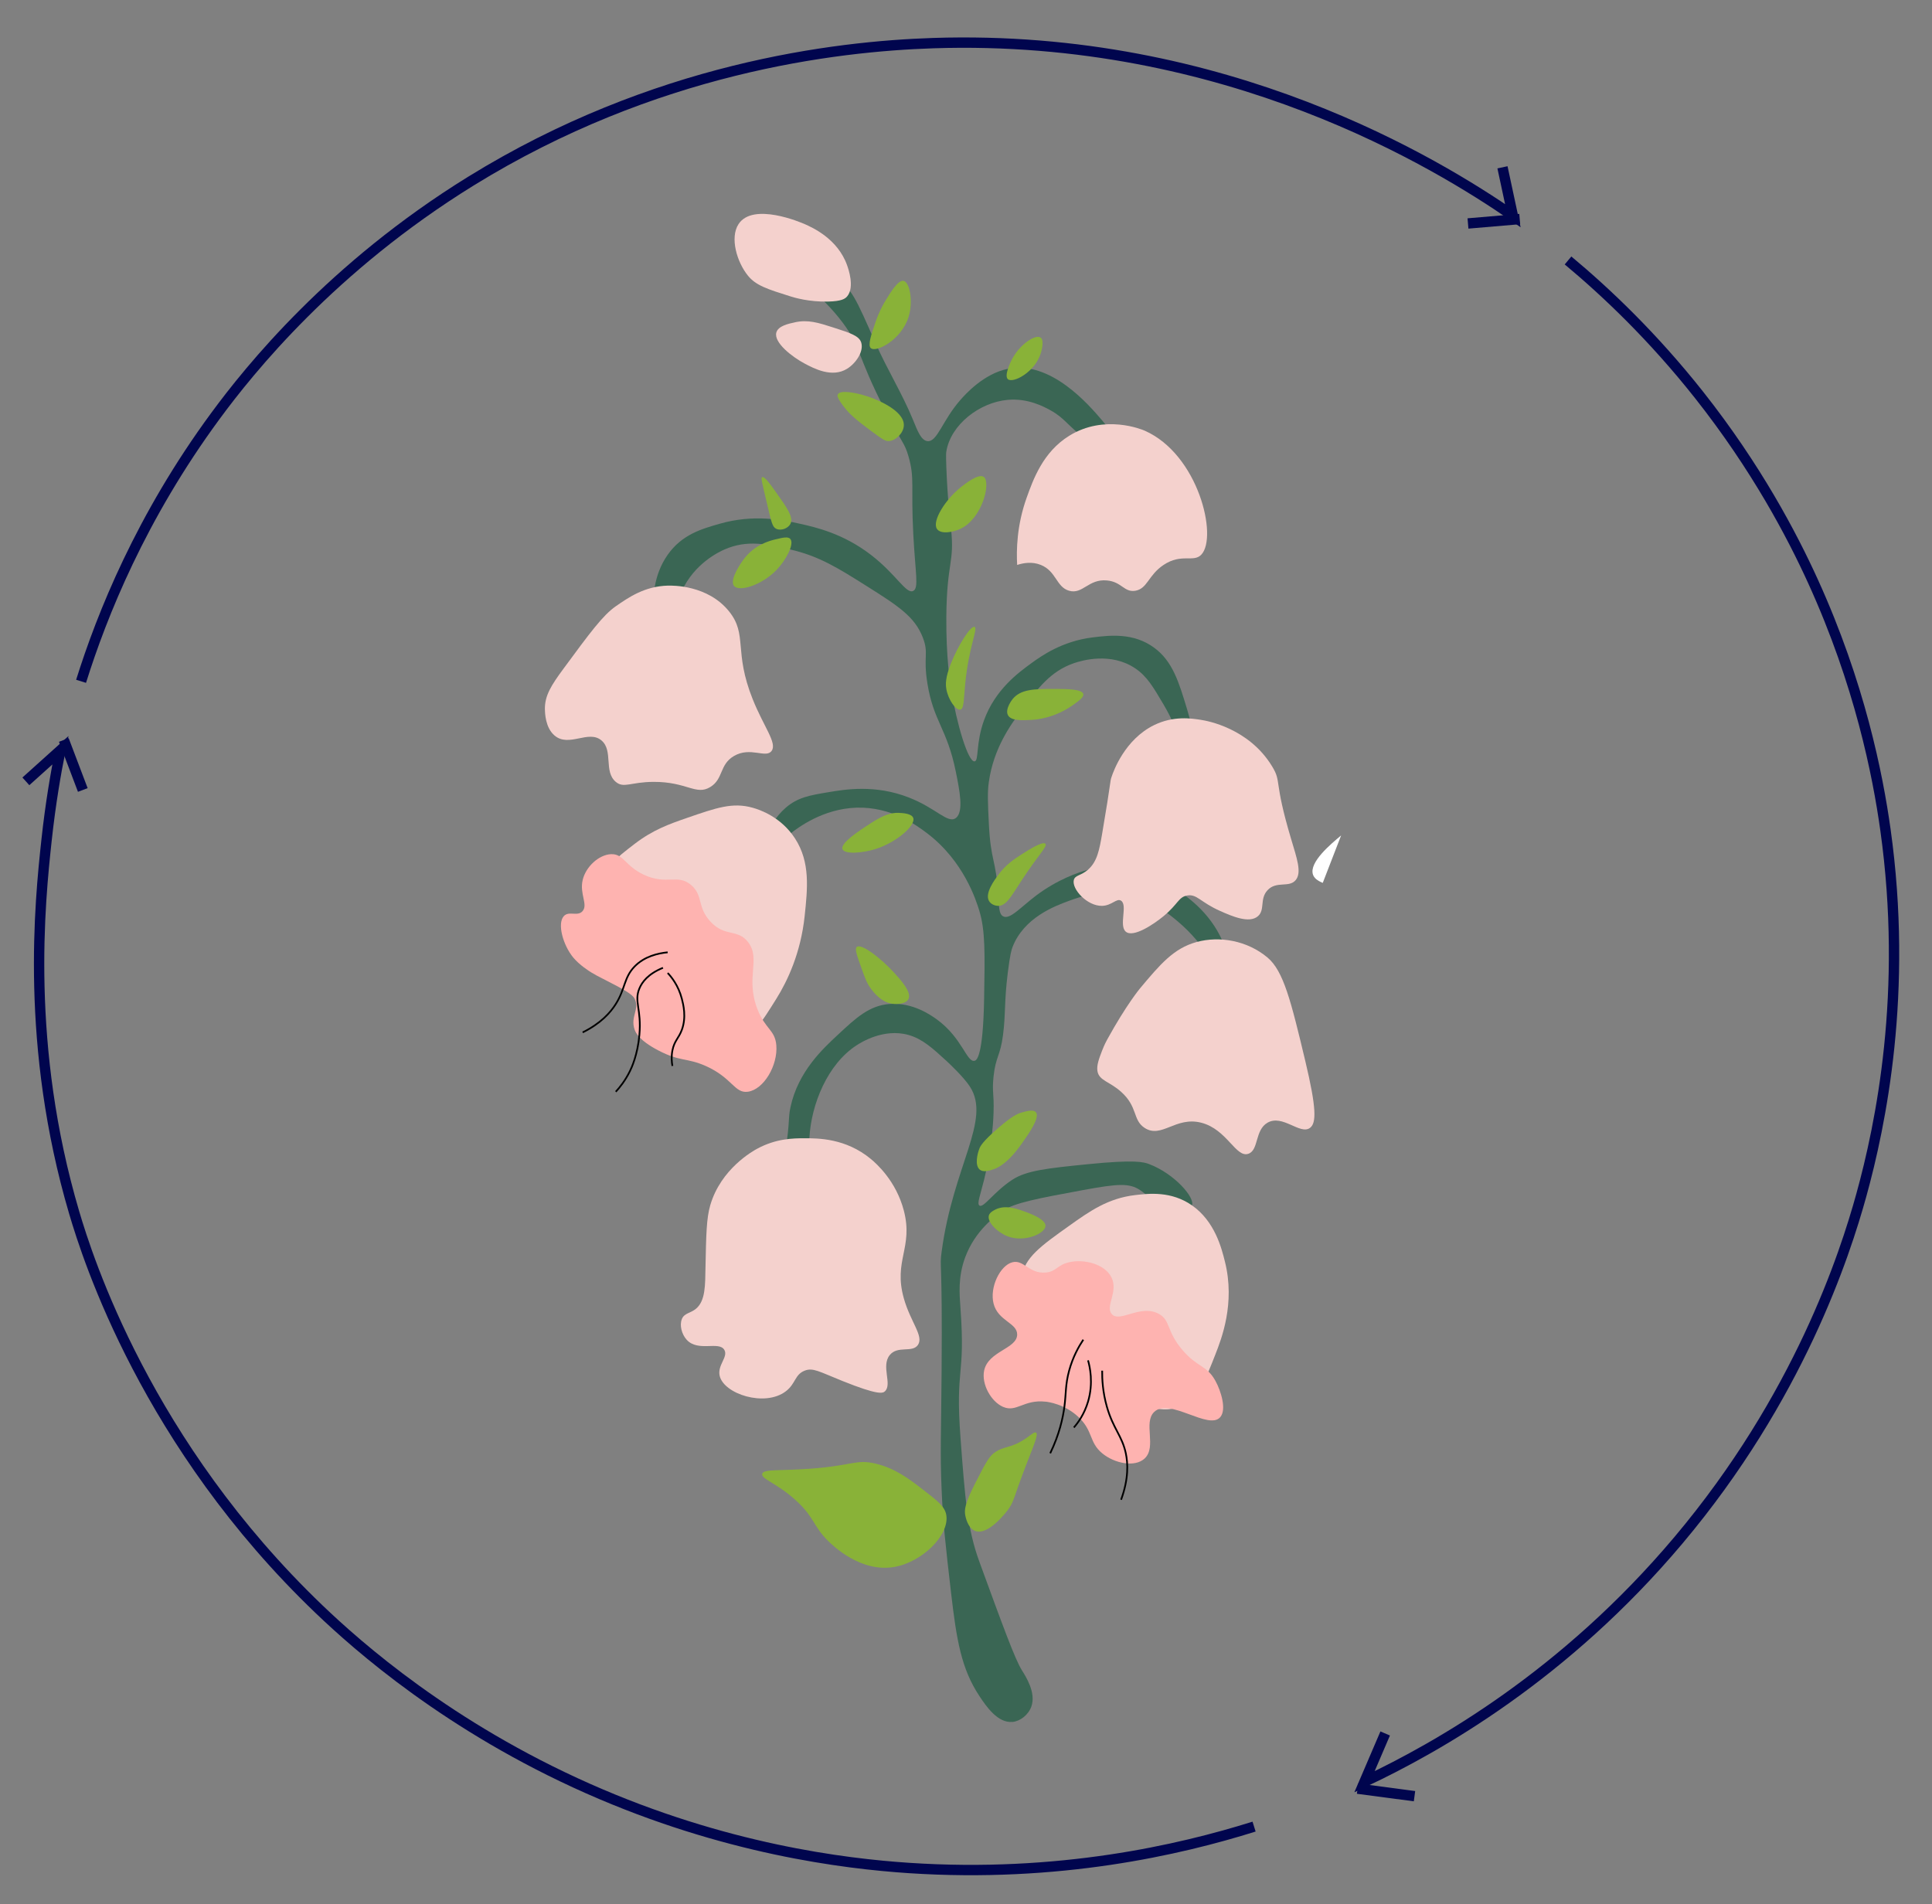 <?xml version="1.0" encoding="UTF-8"?>
<svg xmlns="http://www.w3.org/2000/svg" viewBox="0 0 560 552">
  <rect x="0" y="0" width="560" height="552" fill="#808080" stroke="none"/>
  <defs>
    <style>
      .cls-1, .cls-2, .cls-3 {
        fill: none;
      }

      .cls-4 {
        fill: #3a6654;
      }

      .cls-5 {
        fill: #f4d1cd;
      }

      .cls-6 {
        fill: #feb3b0;
      }

      .cls-2, .cls-3, .cls-7 {
        stroke-miterlimit: 10;
      }

      .cls-2, .cls-7 {
        stroke: #00054e;
        stroke-width: 3px;
      }

      .cls-8, .cls-7 {
        fill: #fff;
      }

      .cls-9 {
        fill: #89b238;
      }

      .cls-3 {
        stroke: #000;
        stroke-width: .5px;
      }
    </style>
  </defs>
  <g id="Layer_19">
    <path class="cls-8" d="M383.41,255.93c-1.66-.68-2.53-1.44-2.85-2.44-1.13-3.56,5.17-8.81,8.17-11.31"/>
  </g>
  <g id="Layer_13">
    <path class="cls-4" d="M293.46,499.14c-4.24.45-7.65-4.56-9.58-7.49-5.2-7.86-6.6-16.03-8.21-29.94-1.55-13.39-2.33-20.09-2.74-29.94-.46-10.96-.14-15.38,0-34.43.26-33.65-.65-29.54,0-34.43,3.32-25.01,14.48-38.23,8.21-47.91-1.88-2.9-6.29-6.98-6.84-7.49-3.97-3.64-6.92-6.35-10.95-7.49-7.28-2.04-13.91,2.25-15.06,2.99-8.4,5.44-13.17,17.05-13.69,26.95-.34,6.49,1.18,11.87-1.37,13.47-1.6,1.01-4.24.17-5.48-1.5-1.36-1.83-.74-4.26,0-8.98,1.25-8.01.64-8.57,1.37-11.98,2.22-10.4,9.46-17.01,13.69-20.96,5.28-4.93,9.13-8.53,15.06-8.98,6.67-.51,12.01,3.27,13.69,4.49,7.39,5.38,8.65,12.56,10.95,11.98.52-.13,2.44-1,2.74-17.97.23-13.18.35-19.77-1.37-25.45-.94-3.11-4.53-14.43-15.06-22.46-3.14-2.39-10.44-7.79-20.53-7.49-9.73.3-16.93,5.75-19.16,7.49-5.28,4.11-7.35,8.09-8.21,7.49-1.19-.83.85-9.79,6.84-14.97,3.48-3.01,6.95-3.59,12.32-4.49,4.93-.83,13.54-2.27,23.27,1.5,8.08,3.13,11.36,7.7,13.69,5.99,2.38-1.75,1.09-8.09,0-13.47-2.54-12.54-6.41-14.43-8.21-25.45-1.32-8.09.49-8.72-1.37-13.47-2.35-6.01-7.07-9.08-16.43-14.97-8.13-5.12-13.56-8.54-21.9-10.48-6.73-1.57-12.52-2.92-19.16,0-1.58.69-8.65,4.02-12.32,11.98-4.04,8.77-1.43,17.67-2.74,17.97-1.49.34-5.09-6.27-5.48-13.47-.09-1.74-.28-8.74,4.11-14.97,4.13-5.86,9.81-7.48,15.06-8.98,9.96-2.85,18.27-1.11,23.27,0,4.7,1.04,12.57,2.87,20.53,8.98,7.43,5.7,10.27,11.54,12.32,10.48,1.67-.86.59-5.13,0-16.47-.73-13.98.46-16.07-1.37-22.46-1.21-4.23-1.84-3.69-6.84-13.47-8.22-16.07-6.9-18.25-12.32-25.45-5.36-7.12-10.45-10.02-9.58-11.98.71-1.59,4.92-1.54,8.21,0,3.78,1.77,5.26,4.98,10.95,17.97,3.35,7.65,7.79,14.71,10.95,22.46,1.23,3.01,2.27,5.79,4.11,5.99,2.86.3,4.31-6.01,9.58-11.98,1.38-1.56,6.66-7.54,13.69-8.98,12.43-2.55,23.52,10.45,27.38,14.97,3.87,4.54,7.84,10.82,6.84,11.98-1.2,1.4-9.4-4.82-10.95-5.99-6.2-4.69-6.67-6.64-10.95-8.98-1.79-.98-6.44-3.52-12.32-2.99-8.17.73-16.52,7.17-17.8,14.97-.06.37-.13.89,0,4.49.33,9.17,1.16,16,1.37,17.97,1.06,9.84-1.24,9.55-1.37,25.45-.09,11.67,1.09,19.25,1.37,20.96,1.62,10,4.94,21.24,6.84,20.96,1.27-.19.27-5.24,2.74-11.98,3.23-8.83,9.88-13.69,13.69-16.47,2.84-2.07,8.92-6.41,17.8-7.49,4.92-.6,11.78-1.43,17.8,2.99,5.35,3.93,7.15,9.89,9.58,17.97,3.45,11.43,3.54,22.3,2.74,22.46-.5.1-1.07-3.98-4.11-11.98-1.46-3.84-2.93-7.67-5.48-11.98-3.03-5.14-4.84-8.21-8.21-10.48-7.05-4.75-15.4-2.33-17.8-1.5-6.76,2.34-10.44,7.27-15.06,13.47-3.31,4.45-8.18,11.14-9.58,20.96-.43,3.04-.29,6.02,0,11.98.55,11.32,2.05,10.04,2.74,20.96.21,3.33.19,5.31,1.37,5.99,1.95,1.11,5.04-2.56,9.58-5.99,6.19-4.67,12.3-6.77,15.06-7.49,12.34-3.19,23.54,4.33,26.01,5.99,3.05,2.05,10.27,7.05,13.69,16.47,2.01,5.55,2.34,11.62,1.37,11.98-.87.32-2.25-4.2-6.84-10.48-1.31-1.79-4.07-5.51-8.21-8.98-2.53-2.12-7.01-5.87-13.69-7.49-8.12-1.97-14.73.37-17.8,1.5-4.08,1.5-13.13,4.84-16.43,13.47-.29.77-.68,1.95-1.37,7.49-1.05,8.45-.55,11.54-1.37,17.97-.78,6.07-2.13,6.23-2.74,11.98-.49,4.62.18,4.78,0,10.48-.3,9.47-2.44,18.27-2.74,19.46-1.16,4.68-2.11,6.92-1.37,7.49,1.16.87,4.19-3.99,9.58-7.49,4.1-2.66,10.09-3.31,21.9-4.49,13.64-1.37,16.17-.63,17.8,0,7.35,2.83,13.33,9.77,12.32,11.98-.74,1.6-5.25,1.06-8.21,0-3.45-1.23-4.71-3.1-6.84-4.49-3.09-2.02-6.23-1.88-16.43,0-13.28,2.45-19.99,3.71-23.27,5.99-2.2,1.53-8.05,5.7-10.95,13.47-2.15,5.76-1.67,10.77-1.37,14.97,1.45,20.16-1.56,16.56,0,37.43,1.31,17.55,1.97,26.32,5.48,35.93,6.87,18.8,10.3,28.2,12.32,31.44,1.11,1.78,4.15,6.46,2.74,10.48-.85,2.41-3.18,4.25-5.48,4.49Z"/>
    <path class="cls-5" d="M197.64,382.36c.74-1.77,2.48-1.63,4.11-2.99,2.78-2.34,2.64-6.95,2.74-11.98.19-9.47.28-14.2,1.37-17.97,3.07-10.61,12.39-15.77,13.69-16.47,5.46-2.92,10.35-2.99,13.69-2.99,3.88,0,11.88-.02,19.16,5.99,1.66,1.37,7.34,6.4,9.58,14.97,2.81,10.75-3.09,14.49,0,25.45,1.94,6.89,5.81,10.89,4.11,13.47-1.62,2.44-5.9.1-8.21,2.99-2.55,3.2.8,8.41-1.37,10.48-.62.59-1.95,1.18-12.32-2.99-6.8-2.74-8.56-3.93-10.95-2.99-2.91,1.14-2.58,3.79-5.48,5.99-6.08,4.62-17.94.78-19.16-4.49-.72-3.09,2.51-5.44,1.37-7.49-1.52-2.72-7.64.68-10.95-2.99-1.43-1.58-2.11-4.23-1.37-5.99Z"/>
    <path class="cls-5" d="M173,258.1c.82-5.71,5.88-9.58,10.95-13.47,5.3-4.07,10.04-5.75,15.06-7.49,8.77-3.03,13.35-4.62,19.16-2.99,2.06.57,8.26,2.66,12.32,8.98,4.4,6.84,3.59,14.42,2.74,22.46-1.14,10.7-4.99,18.8-8.21,23.95-4.4,7.04-6.76,10.82-10.95,11.98-7.55,2.09-15.07-6.59-30.12-23.95-10.11-11.67-11.49-15.7-10.95-19.46Z"/>
    <path class="cls-5" d="M157.94,205.7c-.08-4.09,1.86-7.07,5.48-11.98,7.55-10.25,11.33-15.38,15.06-17.97,3.71-2.57,8.36-5.8,15.06-5.99,1.48-.04,11.66-.17,17.8,7.49,5.41,6.75,1.25,11.51,6.84,25.45,3.24,8.09,7.13,12.68,5.48,14.97-1.64,2.28-6.16-1.34-10.95,1.5-4.22,2.49-2.99,6.64-6.84,8.98-4.14,2.52-6.74-1.54-16.43-1.5-6.65.03-8.63,1.95-10.95,0-3.56-2.99-.69-9.02-4.11-11.98-3.78-3.27-9.5,2.15-13.69-1.5-2.63-2.29-2.72-6.48-2.74-7.49Z"/>
    <path class="cls-5" d="M230.5,93.41c3.72-.79,6.66.12,10.95,1.5,5.11,1.64,7.66,2.47,8.21,4.49.71,2.61-1.65,5.96-4.11,7.49-4.38,2.72-9.63-.07-12.32-1.5-3.57-1.89-8.98-6.05-8.21-8.98.51-1.94,3.54-2.58,5.48-2.99Z"/>
    <path class="cls-5" d="M240.08,87.42c-5.64.14-9.94-1.18-10.95-1.5-6.67-2.1-10.01-3.15-12.32-5.99-3.2-3.93-5.32-11.02-2.74-14.97,4.2-6.42,18.11-.47,19.16,0,2.16.95,9.6,4.23,12.32,11.98.36,1.01,2.23,6.34,0,8.98-.61.72-1.65,1.4-5.48,1.5Z"/>
    <path class="cls-5" d="M294.83,163.77c-.24-4.2-.14-11.41,2.74-19.46,1.92-5.36,4.75-13.27,12.32-17.97,10.31-6.4,21.27-1.78,21.9-1.5,15.62,6.9,21.24,30.8,16.43,35.93-2.26,2.41-5.72-.49-10.95,2.99-4.47,2.98-4.66,6.91-8.21,7.49-3.24.52-3.9-2.6-8.21-2.99-5.38-.5-7.01,4.11-10.95,2.99-3.76-1.07-3.7-5.67-8.21-7.49-2.53-1.02-5.05-.58-6.84,0Z"/>
    <path class="cls-5" d="M348.22,208.69c-2.85-.45-8.04-1.26-13.69,1.5-8.53,4.17-11.79,13.4-12.32,14.97-.55,1.62-.03.62-2.74,16.47-.8,4.69-1.44,8.16-4.11,10.48-2.05,1.78-3.75,1.54-4.11,2.99-.64,2.62,3.88,7.6,8.21,7.49,2.84-.08,4.21-2.31,5.48-1.5,1.99,1.28-.69,7.22,1.37,8.98,2.16,1.85,8.09-2.13,10.95-4.49,4.2-3.46,4.31-5.54,6.84-5.99,2.85-.5,3.81,1.94,9.58,4.49,3.39,1.5,8.41,3.72,10.95,1.5,2.11-1.85.43-4.95,2.74-7.49,2.6-2.85,6.29-.63,8.21-2.99,1.79-2.2.34-6.25-1.37-11.98-5.12-17.16-2.63-16.27-5.48-20.96-6.74-11.11-18.92-13.22-20.53-13.47Z"/>
    <path class="cls-5" d="M319.47,304.51c.63-1.65,1.26-2.81,1.47-3.19,5.56-10.1,9.48-14.78,9.48-14.78,5.8-6.93,9.75-11.65,16.43-13.47,6.63-1.81,14.66-.43,20.53,4.49,4.66,3.9,6.82,12.64,10.95,29.94,3.27,13.7,3.28,18.06,1.37,19.46-2.87,2.1-7.95-4.04-12.32-1.5-3.68,2.14-2.5,7.88-5.48,8.98-3.66,1.36-6.18-7.05-13.69-8.98-7.46-1.92-11.52,4.69-16.43,1.5-3.54-2.31-1.89-6.07-6.84-10.48-3.4-3.03-6.39-3.22-6.84-5.99-.28-1.67.47-3.64,1.37-5.99Z"/>
    <path class="cls-5" d="M296.2,370.22c.63-5.57,5.55-9.08,13.69-14.87,5.92-4.22,11.24-8,19.16-8.92,3.99-.46,10.42-1.21,16.43,2.97,6.66,4.64,8.6,12.42,9.58,16.36,3.01,12.07-1,22.32-2.74,26.77-2.87,7.35-4.9,12.53-9.58,14.87-10.8,5.41-25.57-9.33-35.59-19.33-11.38-11.36-11.11-16.41-10.95-17.85Z"/>
    <path class="cls-6" d="M303.05,406.32c-6.33-.7-8.4,3.22-12.32,1.5-3.49-1.53-6.27-6.58-5.48-10.48,1.17-5.72,9.54-6.33,9.58-10.48.04-3.4-5.56-3.9-6.84-8.98-1.19-4.7,1.88-11.07,5.48-11.98,3.26-.82,4.84,3.38,9.58,2.99,3.16-.25,3.31-2.18,6.84-2.99,4.42-1.02,10.45.56,12.32,4.49,1.95,4.11-1.86,8.22,0,10.48,2.27,2.77,8.34-2.95,13.69,0,3.45,1.9,2.1,4.93,6.84,10.48,4.37,5.12,7.07,4.36,9.58,8.98,1.59,2.91,3.27,8.28,1.37,10.48-3.36,3.9-14.74-5.8-19.16-1.5-3.21,3.12.81,10.13-2.74,13.47-2.81,2.65-8.75,1.46-12.32-1.5-3.84-3.18-2.57-6.44-6.84-10.48-4.02-3.8-8.84-4.41-9.58-4.49Z"/>
    <path class="cls-6" d="M171.63,282.05c-.89-.55-3.64-2.28-5.48-4.49-2.94-3.56-4.69-9.81-2.74-11.98,1.48-1.65,4.05.23,5.48-1.5,1.58-1.91-.94-4.94,0-8.98.91-3.88,4.7-7.33,8.21-7.49,3.68-.16,4.06,3.43,9.58,5.99,6.64,3.07,9.75-.41,13.69,2.99,3.49,3.01,1.66,6.29,5.48,10.48,4.26,4.69,7.88,2.06,10.95,5.99,3.84,4.91-.82,10.3,2.74,19.46,2.28,5.88,5.1,5.98,5.48,10.48.48,5.83-3.64,12.81-8.21,13.47-3.92.57-4.49-4.03-12.32-7.49-5.42-2.39-7.34-1.16-13.69-4.49-5.64-2.96-6.57-5.22-6.84-5.99-1.34-3.82,1.52-5.91,0-8.98-.71-1.44-3.67-2.95-9.58-5.99-1.1-.57-1.74-.87-2.74-1.5Z"/>
    <path class="cls-3" d="M193.53,276.06c-2.8.28-6.71,1.15-9.58,4.1-3.13,3.21-2.68,6.5-5.48,10.92-1.52,2.4-4.26,5.56-9.58,8.19"/>
    <path class="cls-3" d="M192.17,280.55c-4.32,1.76-6.06,4.12-6.84,5.99-1.6,3.82.66,5.92,0,13.47-.51,5.79-2.28,9.55-2.74,10.48-1.36,2.76-2.95,4.74-4.11,5.99"/>
    <path class="cls-3" d="M193.53,282.05c1,1.06,3.09,3.54,4.11,7.49.41,1.61,1.36,5.28,0,8.98-.91,2.47-2.18,3.16-2.74,5.99-.35,1.81-.2,3.41,0,4.49"/>
    <path class="cls-3" d="M314,388.35c-1.3,1.95-3.02,4.97-4.11,8.98-1.11,4.08-.85,6.52-1.37,10.48-.44,3.31-1.46,7.97-4.11,13.47"/>
    <path class="cls-3" d="M315.37,394.34c.51,1.78,1.62,6.49,0,11.98-1.09,3.68-2.95,6.17-4.11,7.49"/>
    <path class="cls-3" d="M319.47,397.33c-.03,2.4.14,6.17,1.37,10.48,1.82,6.37,4.39,8.38,5.48,13.47.61,2.88.87,7.33-1.37,13.47"/>
    <path class="cls-9" d="M274.3,439.25c-.38-2.52-2.54-4.17-6.84-7.49-3.94-3.03-7.98-6.14-13.69-7.49-5.67-1.34-6.47.59-19.16,1.5-8.85.63-13.39.04-13.69,1.5-.3,1.46,4.14,2.61,9.58,7.49,5.63,5.05,5.13,7.63,9.58,11.98,1.34,1.31,9.42,9.2,19.16,7.49,8.05-1.42,15.94-9.16,15.06-14.97Z"/>
    <path class="cls-9" d="M279.78,439.25c-.27-1.51-.14-3.33,2.74-8.98,2.66-5.22,3.98-7.84,5.48-8.98,3.04-2.34,4.77-1.14,9.58-4.49,1.45-1.01,2.31-1.83,2.74-1.5.7.55-.65,3.59-2.74,8.98-3.95,10.22-3.57,10.91-5.48,13.47-.34.46-5.8,7.67-9.58,5.99-2.04-.9-2.64-3.96-2.74-4.49Z"/>
    <path class="cls-9" d="M283.88,332.96c.23-.6.84-1.99,5.48-5.99,3.98-3.43,5.52-4.12,6.84-4.49,1.35-.38,3.41-.97,4.11,0,1.12,1.56-2.1,6.13-4.11,8.98-4.09,5.81-6.93,7.05-8.21,7.49-1.1.38-3.02,1.04-4.11,0-1.32-1.27-.63-4.36,0-5.99Z"/>
    <path class="cls-9" d="M287.99,350.92c2.85-1.79,6.31-.66,8.21,0,1.82.63,6.96,2.4,6.84,4.49-.12,2.22-6.16,4.82-10.95,2.99-2.87-1.09-5.95-4.02-5.48-5.99.18-.73.8-1.14,1.37-1.5Z"/>
    <path class="cls-1" d="M263.35,297.02c-.68-1.25-5.85.51-9.58,2.99-2.58,1.72-6,4.82-5.48,5.99.52,1.16,4.87.33,8.21-1.5,3.99-2.18,7.5-6.28,6.84-7.49Z"/>
    <path class="cls-9" d="M259.24,291.03c-3.64-.17-6.05-3.41-6.84-4.49-1.17-1.58-1.69-3.05-2.74-5.99-1.28-3.61-1.92-5.42-1.37-5.99,1.25-1.29,7.1,3.24,10.95,7.49,1.97,2.17,4.98,5.5,4.11,7.49-.73,1.65-3.75,1.51-4.11,1.5Z"/>
    <path class="cls-9" d="M286.62,261.09c-1.15-2.21,1.57-5.9,2.74-7.49,2.2-2.99,4.61-4.56,6.84-5.99,1.83-1.17,6.14-3.92,6.84-2.99.58.76-1.97,3.06-6.84,10.48-3.09,4.7-4.48,7.47-6.84,7.49-1.02,0-2.22-.51-2.74-1.5Z"/>
    <path class="cls-9" d="M260.61,235.64c-2.19-.11-4.38.51-8.21,2.99-3.3,2.14-8.81,5.7-8.21,7.49.53,1.59,5.74,1.21,9.58,0,6.04-1.9,11.65-6.78,10.95-8.98-.42-1.31-2.97-1.44-4.11-1.5Z"/>
    <path class="cls-9" d="M292.1,207.19c.8,1.82,4.13,1.64,6.84,1.5,1.46-.08,6.79-.49,12.32-4.49,1.58-1.14,2.92-2.13,2.74-2.99-.3-1.48-4.82-1.49-8.21-1.5-6.07-.01-9.95.04-12.32,2.99-.09.12-2.14,2.73-1.37,4.49Z"/>
    <path class="cls-9" d="M274.3,199.71c-.23-1.29-.31-3.29,1.37-7.49,2.05-5.13,5.74-11.05,6.84-10.48,1,.52-1.67,5.59-2.74,16.47-.44,4.53-.32,7.17-1.37,7.49-1.24.37-3.53-2.73-4.11-5.99Z"/>
    <path class="cls-9" d="M225.02,156.29c-1.9.46-6.31,1.52-9.58,5.99-.35.47-4.05,5.61-2.74,7.49,1.39,1.98,8.09-.13,12.32-4.49,2.81-2.89,5.22-7.48,4.11-8.98-.62-.84-2.17-.47-4.11,0Z"/>
    <path class="cls-9" d="M220.91,138.32c-.41.23-.05,1.46,1.37,7.49,1.33,5.65,1.58,6.96,2.74,7.49,1.38.63,3.45-.11,4.11-1.5.9-1.91-1.06-4.68-4.11-8.98-1.56-2.2-3.45-4.87-4.11-4.49Z"/>
    <path class="cls-9" d="M244.18,117.36c2.03,2.76,4.05,4.39,8.21,7.49,3.68,2.73,4.4,3.15,5.48,2.99,1.97-.29,4.02-2.37,4.11-4.49.19-4.37-8.01-7.84-12.32-8.98-.99-.26-6.16-1.56-6.84,0-.14.32-.16.92,1.37,2.99Z"/>
    <path class="cls-9" d="M261.98,81.43c-1.6-.44-3.88,3.34-5.48,5.99-.48.79-1.67,2.87-2.74,5.99-1.29,3.78-2.26,6.64-1.37,7.49,1.5,1.43,8.85-2.34,10.95-8.98,1.41-4.47.38-10-1.37-10.48Z"/>
    <path class="cls-9" d="M301.68,97.9c-1.42-1.16-5.93,1.8-8.21,5.99-.76,1.4-2.38,4.97-1.37,5.99,1.39,1.39,7.87-1.93,9.58-7.49.11-.35,1.1-3.59,0-4.49Z"/>
    <path class="cls-9" d="M271.56,153.29c-1.45-2.31,2.51-8.49,6.84-11.98,1.13-.91,5.36-4.3,6.84-2.99,1.96,1.73-.51,11.95-6.84,14.97-2.25,1.07-5.82,1.63-6.84,0Z"/>
  </g>
  <g id="Lag_45">
    <path class="cls-2" d="M23.5,197.5c6.05-19.3,17.35-47.58,39-77,9.81-13.33,33.66-43.08,74-68C189.59,19.71,241.86,13.44,270.5,12.5c85.05-2.8,146.46,35.19,168,50l-3-14"/>
    <line class="cls-7" x1="440.5" y1="63.5" x2="425.5" y2="64.78"/>
    <path class="cls-2" d="M454.5,75.5c11.12,9.27,24.62,22.08,38,39,16.65,21.07,26.95,40.71,33,54,13.57,29.8,18.77,56.07,21,72,6.6,47.14-1.33,85.5-7,106-4.75,17.18-18.09,58.53-53,100-33,39.2-69.64,59.92-91,70l6-14"/>
    <line class="cls-7" x1="393.5" y1="518.5" x2="410" y2="520.68"/>
    <path class="cls-2" d="M363.5,529.5c-21.65,6.8-56.7,14.86-100,12-18.89-1.25-53.55-5.52-93-23-40.46-17.93-66.79-41.27-78-52-50.01-47.89-67.05-101.62-71-115-14.26-48.34-9.96-89.89-8-108,1.16-10.73,2.73-19.65,4-26l-10,9"/>
    <line class="cls-7" x1="18.5" y1="214.5" x2="24" y2="229"/>
  </g>
</svg>